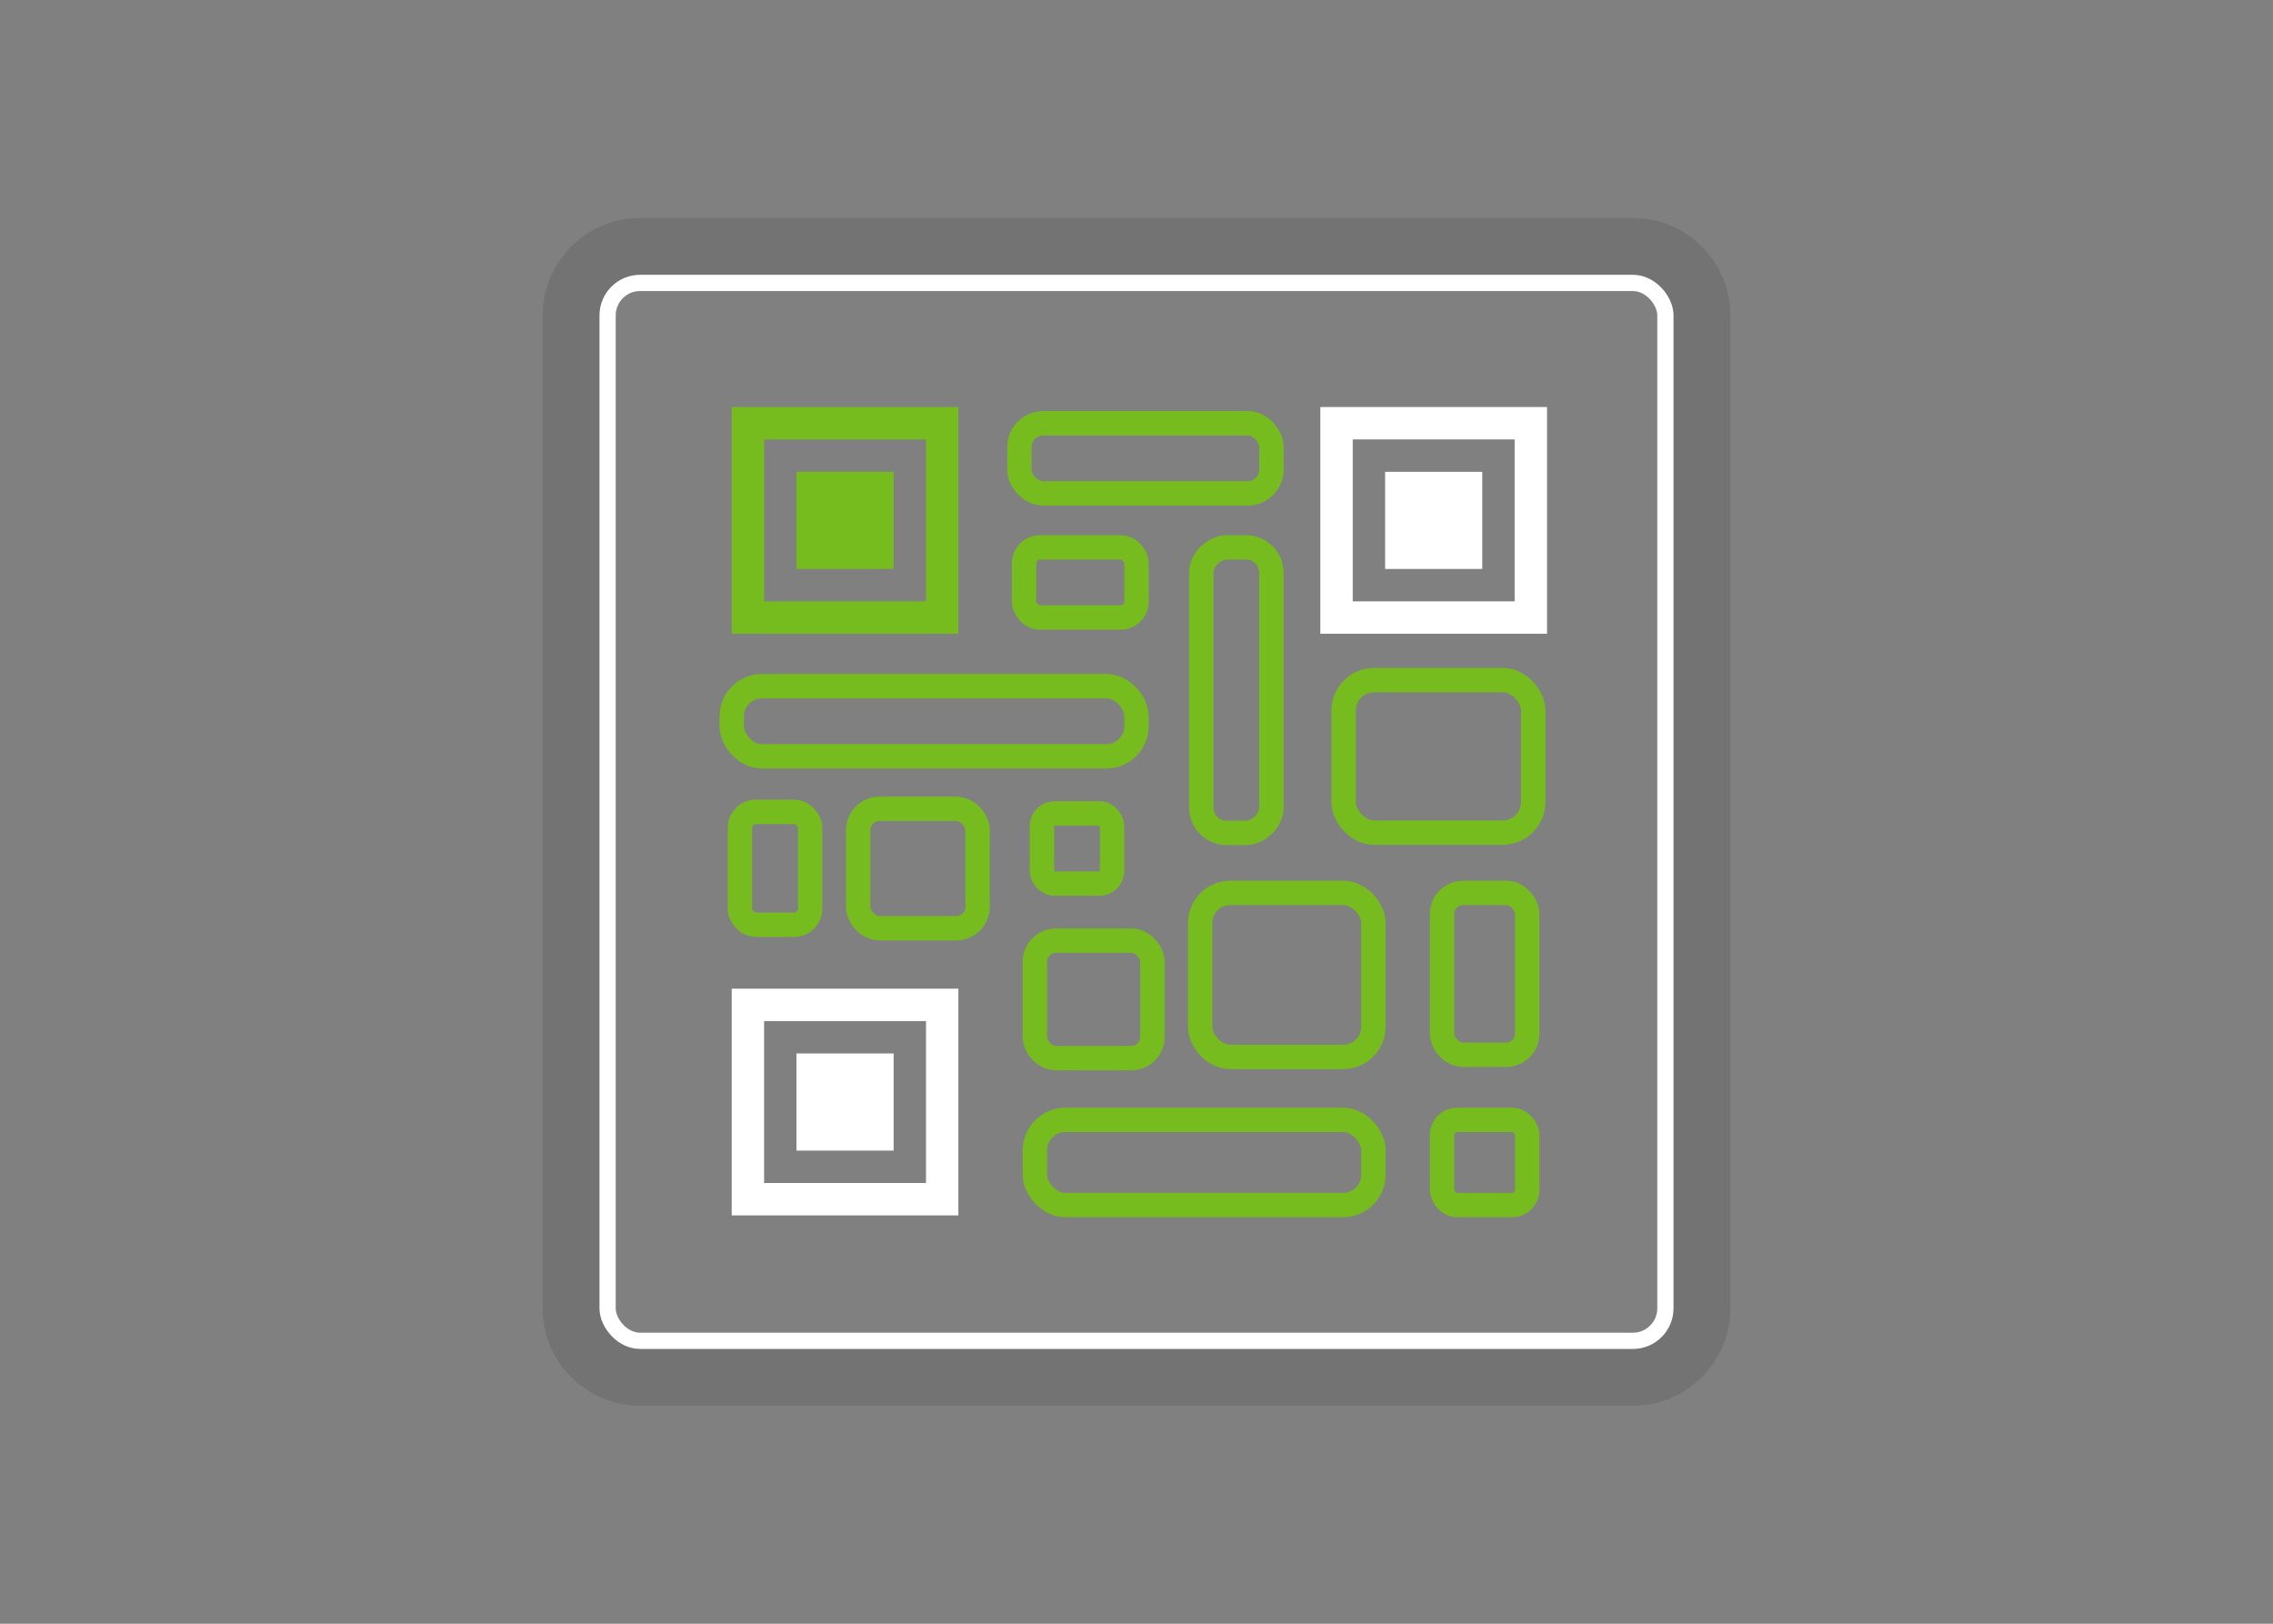 <?xml version="1.0" encoding="UTF-8"?>
<svg id="Ebene_5" data-name="Ebene 5" xmlns="http://www.w3.org/2000/svg" width="280" height="200" viewBox="0 0 280 200">
  <rect x="0" y="0" width="280" height="200" fill="#808080" stroke="none"/>
  <defs>
    <style>
      .cls-1 {
        fill: #fff;
      }

      .cls-2 {
        stroke: #77bc1f;
        stroke-miterlimit: 10;
        stroke-width: 3px;
      }

      .cls-2, .cls-3 {
        fill: none;
      }

      .cls-3 {
        stroke: #fff;
        stroke-linecap: round;
        stroke-linejoin: round;
        stroke-width: 2px;
      }

      .cls-4 {
        fill: #77bc1f;
      }

      .cls-5 {
        opacity: .1;
      }
    </style>
  </defs>
  <g>
    <g class="cls-5">
      <path d="M201.152,34.848c2.209,0,4,1.791,4,4v122.304c0,2.209-1.791,4-4,4h-122.304c-2.209,0-4-1.791-4-4V38.848c0-2.209,1.791-4,4-4h122.304M201.152,26.848h-122.304c-6.617,0-12,5.383-12,12v122.304c0,6.617,5.383,12,12,12h122.304c6.617,0,12-5.383,12-12V38.848c0-6.617-5.383-12-12-12h0Z"/>
    </g>
    <rect class="cls-3" x="74.848" y="34.848" width="130.304" height="130.304" rx="4" ry="4"/>
  </g>
  <rect class="cls-2" x="127.487" y="115.86" width="14.472" height="14.472" rx="2.596" ry="2.596"/>
  <rect class="cls-2" x="177.639" y="137.94" width="10.493" height="10.493" rx="1.882" ry="1.882"/>
  <rect class="cls-2" x="177.639" y="109.98" width="10.493" height="19.938" rx="2.594" ry="2.594"/>
  <rect class="cls-2" x="147.837" y="109.98" width="21.35" height="20.206" rx="3.725" ry="3.725"/>
  <rect class="cls-2" x="127.487" y="137.94" width="41.699" height="10.493" rx="3.752" ry="3.752"/>
  <rect class="cls-2" x="128.348" y="100.191" width="8.643" height="8.643" rx="1.55" ry="1.55"/>
  <rect class="cls-2" x="126.151" y="67.422" width="13.849" height="8.643" rx="1.962" ry="1.962"/>
  <rect class="cls-2" x="165.515" y="83.77" width="23.354" height="18.784" rx="3.756" ry="3.756"/>
  <rect class="cls-2" x="125.574" y="52.131" width="31.049" height="8.643" rx="2.938" ry="2.938"/>
  <rect class="cls-2" x="134.717" y="80.685" width="35.169" height="8.643" rx="3.127" ry="3.127" transform="translate(237.308 -67.295) rotate(90)"/>
  <rect class="cls-2" x="90.136" y="84.519" width="49.864" height="8.643" rx="3.723" ry="3.723" transform="translate(230.137 177.682) rotate(180)"/>
  <rect class="cls-2" x="91.15" y="100" width="8.643" height="13.902" rx="1.966" ry="1.966"/>
  <rect class="cls-2" x="105.715" y="99.623" width="14.711" height="14.711" rx="2.638" ry="2.638"/>
  <g>
    <rect class="cls-4" x="98.114" y="58.114" width="11.967" height="11.967"/>
    <path class="cls-4" d="M90.136,50.136v27.923h27.923v-27.923h-27.923ZM114.071,74.07h-19.945v-19.945h19.945v19.945Z"/>
  </g>
  <g>
    <rect class="cls-1" x="98.114" y="129.757" width="11.967" height="11.967"/>
    <path class="cls-1" d="M90.136,121.779v27.923h27.923v-27.923h-27.923ZM114.071,145.713h-19.945v-19.945h19.945v19.945Z"/>
  </g>
  <g>
    <rect class="cls-1" x="170.625" y="58.114" width="11.967" height="11.967"/>
    <path class="cls-1" d="M162.647,50.136v27.923h27.923v-27.923h-27.923ZM186.581,74.07h-19.945v-19.945h19.945v19.945Z"/>
  </g>
</svg>